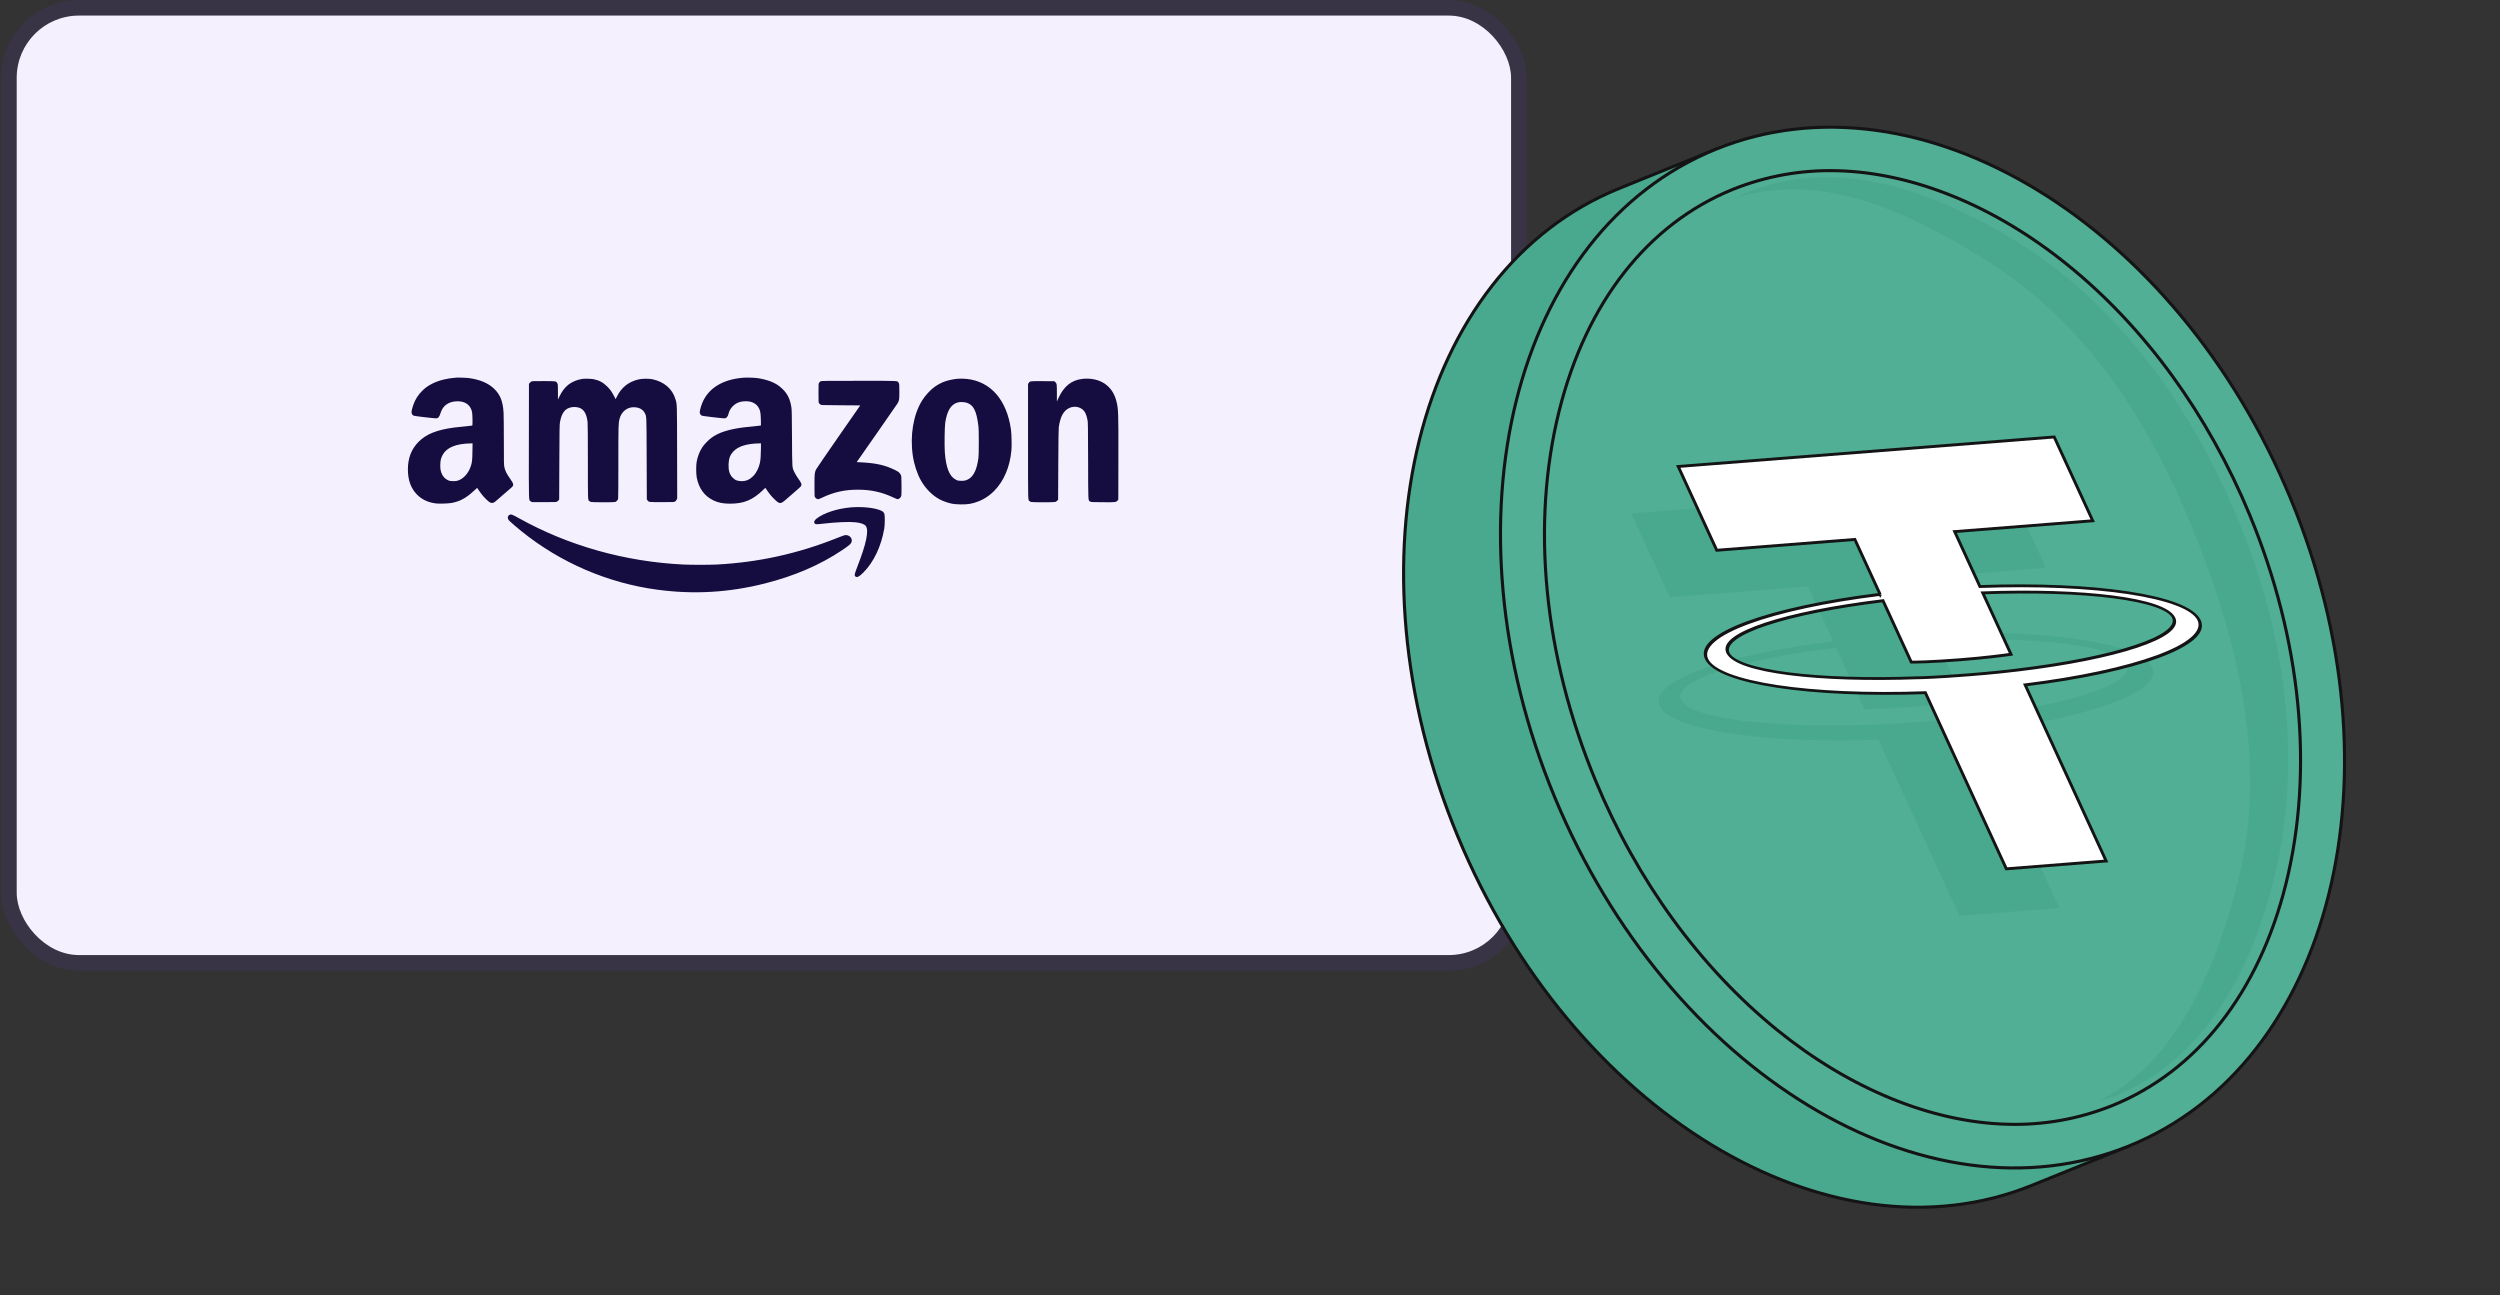 <svg width="803" height="416" viewBox="0 0 803 416" fill="none" xmlns="http://www.w3.org/2000/svg">
<rect x="0" y="0" width="803" height="416" fill="#333333" stroke="none"/>
<rect x="5.358" y="5" width="480" height="301.772" rx="20" fill="#F5F0FE"/>
<path fill-rule="evenodd" clip-rule="evenodd" d="M146.469 121.298C143.545 121.521 140.935 122.176 138.93 123.188C137.541 123.889 136.739 124.447 135.729 125.417C134.296 126.792 133.316 128.35 132.676 130.27C131.981 132.356 132.029 133.075 132.894 133.526C133.116 133.642 139.287 134.37 140.046 134.37C140.774 134.37 141.119 133.946 141.565 132.503C142.272 130.215 144.247 128.892 146.959 128.89C149.546 128.887 151.2 130.141 151.636 132.436C151.783 133.208 151.828 136.691 151.692 136.691C151.425 136.691 147.033 137.17 145.89 137.324C140.306 138.075 136.957 139.41 134.485 141.869C132.174 144.17 131.015 147.131 131.013 150.741C131.012 154.151 131.943 156.779 133.859 158.774C135.419 160.398 137.357 161.334 139.91 161.697C140.904 161.838 143.875 161.755 144.999 161.555C147.704 161.072 149.646 160.025 152.225 157.655L153.264 156.7L153.688 157.342C154.699 158.872 155.83 160.169 156.966 161.103C157.68 161.689 158.348 161.698 159.056 161.132C159.483 160.79 163.853 157.002 164.383 156.514C165.101 155.853 165.008 155.385 163.832 153.737C162.768 152.247 162.239 151.181 162.009 150.068C161.848 149.284 161.838 148.782 161.836 141.601C161.835 137.403 161.795 133.319 161.746 132.525C161.525 128.871 160.667 126.726 158.665 124.821C156.855 123.097 154.246 121.975 150.878 121.473C149.958 121.335 147.34 121.232 146.469 121.298ZM238.536 121.34C231.968 121.922 227.431 124.778 225.53 129.528C225.066 130.687 224.688 132.208 224.764 132.614C224.84 133.016 225.129 133.378 225.501 133.534C225.781 133.651 231.92 134.37 232.636 134.369C233.304 134.369 233.787 133.86 233.992 132.941C234.197 132.025 234.676 131.167 235.365 130.483C236.464 129.393 237.723 128.904 239.472 128.888C240.565 128.878 241.159 128.995 241.979 129.38C242.749 129.742 243.347 130.314 243.74 131.062C244.214 131.968 244.327 132.614 244.388 134.794C244.436 136.468 244.426 136.691 244.305 136.691C244.079 136.691 240.002 137.127 238.848 137.275C233.985 137.896 230.718 138.962 228.461 140.66C227.507 141.379 226.233 142.698 225.633 143.591C224.737 144.921 224.127 146.453 223.778 148.253C223.561 149.372 223.561 152.113 223.779 153.297C224.43 156.848 226.263 159.362 229.216 160.757C230.758 161.484 232.277 161.779 234.485 161.779C238.922 161.779 241.745 160.616 245.055 157.423L245.828 156.678L246.294 157.376C247.126 158.622 247.858 159.499 248.864 160.459C250.437 161.959 250.737 161.955 252.502 160.402C253.126 159.852 254.398 158.75 255.329 157.953C256.26 157.155 257.111 156.378 257.222 156.226C257.617 155.68 257.455 155.158 256.474 153.826C256.052 153.253 255.513 152.376 255.244 151.824C254.392 150.079 254.455 150.907 254.391 140.664C254.341 132.722 254.316 131.537 254.181 130.725C253.748 128.126 252.944 126.49 251.332 124.926C250.147 123.778 249.065 123.104 247.351 122.449C246.363 122.071 244.645 121.64 243.436 121.468C242.243 121.298 239.745 121.233 238.536 121.34ZM187.091 121.697C185.482 121.914 183.721 122.637 182.572 123.553C181.388 124.496 180.487 125.683 179.688 127.352L179.213 128.343L179.21 125.896C179.207 123.458 179.206 123.447 178.987 123.073C178.594 122.4 178.635 122.406 174.507 122.406C170.871 122.406 170.858 122.406 170.565 122.607C170.403 122.717 170.186 122.921 170.084 123.06L169.898 123.312L169.873 141.675C169.846 162.286 169.79 160.576 170.502 161.047L170.865 161.288H174.746C178.468 161.288 178.64 161.281 178.93 161.11C179.097 161.011 179.317 160.818 179.42 160.679L179.608 160.427L179.657 148.492C179.701 137.842 179.723 136.461 179.857 135.664C180.38 132.57 181.547 131.097 183.728 130.78C184.631 130.648 185.671 130.775 186.387 131.103C187.7 131.706 188.476 133.204 188.735 135.638C188.795 136.193 188.828 140.788 188.828 148.388C188.828 161.211 188.802 160.503 189.287 160.941C189.402 161.045 189.632 161.175 189.799 161.231C190.185 161.361 197.101 161.372 197.562 161.244C197.978 161.128 198.442 160.637 198.544 160.205C198.592 160.005 198.623 155.1 198.619 148.521C198.613 136.714 198.632 135.983 198.993 134.548C199.562 132.29 201.37 130.794 203.523 130.8C205.248 130.805 206.516 131.477 207.115 132.703C207.692 133.883 207.657 133.013 207.71 147.36L207.758 160.395L207.966 160.687C208.402 161.3 208.31 161.288 212.613 161.288C216.341 161.288 216.5 161.281 216.8 161.108C216.985 161 217.194 160.765 217.314 160.527L217.517 160.128L217.487 145.262C217.454 128.933 217.49 129.999 216.922 128.122C215.943 124.886 213.302 122.621 209.564 121.813C208.494 121.581 206.358 121.598 205.219 121.846C201.966 122.555 199.592 124.42 198.142 127.405L197.75 128.212L197.265 127.281C196.516 125.842 195.999 125.118 195.025 124.137C193.726 122.83 192.37 122.114 190.565 121.781C189.821 121.643 187.839 121.596 187.091 121.697ZM307.532 121.66C304.36 122.022 302.361 122.732 300.182 124.27C298.86 125.204 297.146 127.076 296.165 128.659C293.36 133.187 292.24 139.871 293.197 146.378C293.618 149.236 294.616 152.259 295.851 154.414C297.338 157.009 299.504 159.176 301.845 160.411C302.929 160.983 304.507 161.533 305.821 161.798C307.132 162.063 310.178 162.09 311.451 161.849C314.577 161.257 317.137 159.901 319.342 157.668C322.445 154.527 324.365 150.017 324.864 144.698C325.001 143.233 324.924 139.429 324.729 138.03C323.385 128.419 318.198 122.49 310.44 121.697C309.577 121.608 308.14 121.59 307.532 121.66ZM347.664 121.695C344.067 122.125 341.658 124.103 339.856 128.108L339.469 128.968L339.468 126.264C339.468 123.301 339.453 123.204 338.939 122.718L338.655 122.451L334.941 122.427C330.794 122.4 330.822 122.397 330.406 123.022L330.203 123.325V141.798C330.203 161.76 330.173 160.499 330.663 160.941C330.777 161.045 331.008 161.175 331.174 161.231C331.596 161.373 338.469 161.372 338.94 161.231C339.127 161.175 339.412 160.992 339.574 160.824L339.869 160.519L339.923 149.208C339.962 141.16 340.008 137.69 340.084 137.182C340.593 133.759 341.603 131.918 343.448 131.048C345.307 130.17 347.531 130.784 348.501 132.443C348.816 132.981 349.158 134.049 349.327 135.019C349.454 135.743 349.475 137.321 349.502 148.074C349.537 161.712 349.485 160.674 350.151 161.089C350.465 161.285 350.522 161.289 354.167 161.315C358.254 161.345 358.418 161.328 358.902 160.828L359.2 160.519L359.227 147.333C359.257 132.21 359.229 131.415 358.578 128.827C357.962 126.376 356.698 124.498 354.801 123.214C352.938 121.954 350.263 121.384 347.664 121.695ZM263.592 122.463C263.433 122.542 263.212 122.752 263.102 122.93C262.904 123.25 262.901 123.295 262.901 126.261C262.901 129.158 262.907 129.276 263.084 129.514C263.185 129.65 263.379 129.843 263.514 129.945C263.756 130.125 263.872 130.13 270.035 130.173L276.31 130.218L269.288 140.316C265.426 145.871 262.178 150.618 262.072 150.867C261.645 151.861 261.612 152.226 261.611 155.931C261.61 159.25 261.618 159.427 261.787 159.704C261.998 160.052 262.455 160.35 262.776 160.35C262.904 160.351 263.471 160.13 264.037 159.861C267.799 158.068 271.279 157.287 275.506 157.286C279.776 157.285 283.3 158.063 287.022 159.83C287.982 160.286 288.208 160.361 288.471 160.311C288.881 160.234 289.369 159.737 289.495 159.269C289.561 159.023 289.584 157.92 289.565 155.943C289.537 153.053 289.532 152.974 289.326 152.517C289.03 151.862 288.588 151.502 287.331 150.895C284.165 149.364 281.3 148.733 276.426 148.494L275.164 148.432L281.533 139.325C285.036 134.316 288.063 129.949 288.259 129.62C288.841 128.645 288.869 128.473 288.869 125.803C288.869 123.513 288.861 123.411 288.668 123.034C288.268 122.252 289.422 122.316 275.864 122.319C265.065 122.32 263.852 122.335 263.592 122.463ZM310.493 129.356C312.66 130.032 313.652 131.956 314.229 136.602C314.363 137.681 314.39 138.588 314.39 142.048C314.391 144.902 314.356 146.465 314.278 147.048C313.773 150.833 312.72 153.039 310.985 153.946C310.185 154.364 309.571 154.489 308.535 154.443C307.773 154.41 307.616 154.372 307.013 154.073C304.965 153.058 303.827 150.21 303.472 145.207C303.33 143.197 303.411 137.152 303.597 135.865C304.178 131.867 305.515 129.75 307.79 129.229C308.49 129.068 309.763 129.128 310.493 129.356ZM151.743 145.106C151.695 147.925 151.634 148.472 151.223 149.724C150.447 152.085 148.814 153.869 146.926 154.415C146.535 154.528 146.155 154.558 145.41 154.534C144.491 154.505 144.369 154.48 143.797 154.197C143.011 153.809 142.425 153.223 142.02 152.415C141.551 151.482 141.409 150.779 141.416 149.414C141.422 148.023 141.607 147.204 142.147 146.174C143.413 143.758 146.399 142.516 151.177 142.418L151.788 142.405L151.743 145.106ZM244.413 143.99C244.409 145.964 244.294 147.679 244.102 148.61C243.762 150.265 242.932 151.903 241.914 152.929C240.813 154.039 239.677 154.541 238.263 154.545C236.883 154.549 236.086 154.23 235.245 153.339C234.32 152.359 233.942 151.052 234.017 149.101C234.086 147.308 234.493 146.184 235.465 145.101C236.994 143.396 239.779 142.496 243.77 142.418L244.416 142.405L244.413 143.99ZM273.601 162.946C269.11 163.268 264.491 164.769 262.164 166.663C261.491 167.211 261.319 167.857 261.755 168.201C262.051 168.435 262.336 168.436 264.328 168.207C268.66 167.711 272.779 167.534 274.801 167.758C276.565 167.953 277.732 168.385 278.13 168.99C279.117 170.488 278.246 174.652 275.437 181.868C274.458 184.384 274.361 184.849 274.753 185.159C275.291 185.583 275.959 185.255 277.308 183.905C280.627 180.586 283.045 175.497 284.027 169.77C284.219 168.651 284.251 165.681 284.078 165.11C284.016 164.904 283.848 164.618 283.706 164.476C282.571 163.338 277.929 162.636 273.601 162.946ZM163.56 165.433C162.933 165.816 162.971 166.676 163.645 167.332C164.2 167.873 166.176 169.565 167.492 170.628C180.013 180.733 195.197 187.272 211.103 189.408C222.852 190.986 234.119 190.333 245.708 187.403C255.118 185.024 263.322 181.498 270.339 176.815C272.896 175.108 273.39 174.664 273.557 173.918C273.79 172.88 272.875 171.875 271.694 171.87C271.298 171.868 270.807 172.033 268.665 172.887C256.179 177.864 243.419 180.656 230.073 181.332C227.82 181.446 221.995 181.446 219.606 181.332C200.791 180.433 182.558 175.302 166.646 166.429C164.373 165.161 164.132 165.083 163.56 165.433Z" fill="#150D40"/>
<rect x="2.858" y="2.5" width="485" height="306.772" rx="22.5" stroke="#7234F5" stroke-opacity="0.1" stroke-width="5"/>
<path d="M520.066 60.527L551.24 47.895L553.596 53.531C611.422 51.728 674.035 98.889 704.602 172.715C735.169 246.542 724.021 323.589 681.538 362.444L683.871 368.08L652.702 380.712C587.418 407.167 504.825 356.944 468.194 268.524C431.563 180.103 454.788 86.988 520.066 60.527Z" fill="#48A98E" stroke="#141414"/>
<path d="M499.309 255.908C462.688 167.492 485.922 74.367 551.205 47.908C616.488 21.449 699.097 71.675 735.718 160.092C772.34 248.508 749.105 341.633 683.823 368.092C618.54 394.551 535.931 344.324 499.309 255.908Z" fill="#50AF95" stroke="#141414"/>
<path d="M644.813 361.111L644.816 361.111C656.32 361.454 667.769 359.415 678.43 355.126C705.686 344.075 725.522 318.832 734.222 283.961C743.306 247.55 739.192 205.442 722.605 165.389C709.17 132.953 688.95 105.191 664.14 85.103L664.14 85.103C640.832 66.208 614.563 55.484 590.233 54.842L590.232 54.842C578.718 54.496 567.259 56.535 556.589 60.826C529.333 71.877 509.502 97.12 500.802 131.992C491.718 168.403 495.832 210.51 512.42 250.564C525.855 282.999 546.074 310.756 570.879 330.878C594.193 349.767 620.461 360.491 644.813 361.111Z" fill="#50AF95" stroke="#141414"/>
<path d="M719.073 282.182C727.875 246.72 720.02 208.028 703.958 169.051C687.897 130.074 667.246 101.447 635.945 82.317C607.796 65.119 581.952 55.421 556.594 63.869C558.126 63.129 559.68 62.429 561.262 61.789C587.701 51.018 617.338 59.019 647.279 77.31C678.575 96.434 703.017 128.437 719.078 167.414C735.139 206.391 739.207 246.731 730.399 282.182C721.98 316.105 705.769 341.295 679.33 352.06C677.746 352.708 675.343 353.298 673.73 353.831C697.767 342.173 711.131 314.074 719.073 282.182Z" fill="#48A98E"/>
<path fill-rule="evenodd" clip-rule="evenodd" d="M601.122 232.784C602.05 232.775 606.813 232.663 617.178 231.85C625.422 231.203 631.172 230.518 633.185 230.268C664.459 226.492 685.917 219.576 683.137 213.529C680.356 207.482 654.256 204.305 621.799 205.508L630.872 225.238C628.851 225.538 623.033 226.327 614.789 226.974C604.896 227.75 599.769 227.764 598.842 227.759L589.773 208.035C558.573 211.82 537.167 218.732 539.941 224.765C542.715 230.798 568.759 233.987 601.149 232.775L601.122 232.784ZM588.836 206.001L580.72 188.352L536.366 191.832L523.989 164.918L644.751 155.443L657.127 182.357L612.78 185.836L620.893 203.478C657.632 202.158 687.729 206.532 691.312 214.323C694.894 222.114 670.774 230.736 635.425 235.079L661.432 291.635L629.38 294.15L603.363 237.573C566.706 238.888 536.657 234.516 533.078 226.732C529.498 218.948 553.551 210.332 588.841 205.993L588.836 206.001Z" fill="#48A98E"/>
<path fill-rule="evenodd" clip-rule="evenodd" d="M616.181 217.7C617.109 217.69 621.872 217.578 632.237 216.765C640.482 216.118 646.231 215.434 648.244 215.184C679.518 211.407 700.977 204.491 698.196 198.444C695.416 192.398 669.315 189.22 636.859 190.424L645.931 210.154C643.911 210.454 638.092 211.243 629.848 211.89C619.955 212.666 614.828 212.679 613.902 212.674L604.832 192.951C573.632 196.735 552.226 203.648 555 209.681C557.774 215.714 583.818 218.903 616.208 217.69L616.181 217.7ZM603.896 190.916L595.78 173.267L551.425 176.747L539.049 149.834L659.81 140.358L672.187 167.272L627.84 170.752L635.952 188.394C672.691 187.073 702.788 191.448 706.371 199.239C709.954 207.03 685.833 215.652 650.484 219.994L676.492 276.55L644.44 279.065L618.423 222.489C581.766 223.803 551.717 219.432 548.137 211.647C544.558 203.863 568.611 195.247 603.9 190.909L603.896 190.916Z" fill="white"/>
<path d="M616.181 217.7L616.352 218.156L615.858 217.268L616.181 217.7ZM636.859 190.424L636.36 190.463L636.142 189.988L636.672 189.968L636.859 190.424ZM645.931 210.154L646.43 210.115L646.624 210.538L646.175 210.604L645.931 210.154ZM629.848 211.89L630.057 212.344L629.848 211.89ZM613.902 212.674L614.064 213.13L613.594 213.128L613.403 212.714L613.902 212.674ZM604.832 192.951L604.601 192.499L605.112 192.437L605.33 192.912L604.832 192.951ZM616.208 217.69L616.022 217.235L616.532 218.122L616.208 217.69ZM603.896 190.916L604.396 191.21L603.901 192.051L603.397 190.956L603.896 190.916ZM595.78 173.267L595.571 172.813L596.069 172.774L596.278 173.228L595.78 173.267ZM551.425 176.747L551.634 177.202L551.136 177.241L550.927 176.787L551.425 176.747ZM539.049 149.834L538.55 149.873L538.341 149.419L538.84 149.379L539.049 149.834ZM659.81 140.358L659.602 139.904L660.1 139.865L660.309 140.319L659.81 140.358ZM672.187 167.272L672.685 167.233L672.894 167.687L672.395 167.726L672.187 167.272ZM627.84 170.752L627.341 170.791L627.132 170.336L627.631 170.297L627.84 170.752ZM635.952 188.394L636.138 188.85L635.653 188.867L635.454 188.433L635.952 188.394ZM650.484 219.994L649.986 220.034L649.786 219.6L650.253 219.542L650.484 219.994ZM676.492 276.55L676.99 276.511L677.199 276.966L676.701 277.005L676.492 276.55ZM644.44 279.065L644.648 279.52L644.15 279.559L643.941 279.105L644.44 279.065ZM618.423 222.489L618.237 222.033L618.721 222.016L618.921 222.449L618.423 222.489ZM616.011 217.244C616.921 217.235 621.67 217.123 632.029 216.311L632.446 217.219C622.073 218.033 617.297 218.146 616.352 218.156L616.011 217.244ZM632.029 216.311C640.263 215.664 646.005 214.981 648.012 214.732L648.476 215.636C646.458 215.886 640.7 216.572 632.446 217.219L632.029 216.311ZM648.014 214.731C663.633 212.846 676.782 210.177 685.671 207.233C690.119 205.76 693.475 204.225 695.541 202.699C696.575 201.936 697.267 201.188 697.621 200.47C697.973 199.754 697.978 199.094 697.698 198.484L698.694 198.405C699.109 199.306 699.052 200.185 698.641 201.02C698.231 201.852 697.459 202.667 696.383 203.461C694.23 205.05 690.788 206.615 686.31 208.098C677.346 211.068 664.13 213.746 648.475 215.636L648.014 214.731ZM697.698 198.484C697.417 197.873 696.827 197.26 695.863 196.648C694.897 196.033 693.589 195.443 691.95 194.889C688.673 193.783 684.188 192.864 678.742 192.166C667.858 190.772 653.255 190.278 637.045 190.879L636.672 189.968C652.919 189.366 667.594 189.859 678.57 191.264C684.053 191.967 688.644 192.9 692.057 194.053C693.763 194.629 695.204 195.269 696.323 195.981C697.447 196.695 698.28 197.504 698.694 198.405L697.698 198.484ZM637.357 190.384L646.43 210.115L645.433 210.193L636.36 190.463L637.357 190.384ZM646.175 210.604C644.145 210.906 638.314 211.696 630.057 212.344L629.639 211.435C637.87 210.789 643.677 210.002 645.687 209.704L646.175 210.604ZM630.057 212.344C620.15 213.121 615.007 213.135 614.064 213.13L613.74 212.218C614.649 212.223 619.76 212.211 629.639 211.435L630.057 212.344ZM613.403 212.714L604.334 192.99L605.33 192.912L614.4 212.635L613.403 212.714ZM605.063 193.403C589.481 195.293 576.363 197.962 567.495 200.905C563.058 202.378 559.711 203.911 557.649 205.435C556.618 206.197 555.928 206.943 555.575 207.66C555.224 208.374 555.219 209.033 555.498 209.641L554.502 209.72C554.088 208.82 554.145 207.943 554.555 207.11C554.964 206.279 555.734 205.466 556.808 204.673C558.955 203.085 562.388 201.523 566.856 200.04C575.798 197.072 588.983 194.393 604.601 192.499L605.063 193.403ZM555.498 209.641C555.778 210.25 556.367 210.862 557.328 211.473C558.293 212.087 559.598 212.677 561.233 213.23C564.503 214.335 568.977 215.254 574.412 215.952C585.272 217.346 599.845 217.84 616.022 217.235L616.395 218.146C600.181 218.753 585.537 218.259 574.584 216.853C569.112 216.151 564.531 215.217 561.126 214.066C559.423 213.491 557.985 212.851 556.868 212.14C555.747 211.427 554.915 210.619 554.502 209.72L555.498 209.641ZM616.532 218.122L616.505 218.131L615.858 217.268L615.885 217.259L616.532 218.122ZM603.397 190.956L595.281 173.307L596.278 173.228L604.394 190.877L603.397 190.956ZM595.988 173.722L551.634 177.202L551.217 176.293L595.571 172.813L595.988 173.722ZM550.927 176.787L538.55 149.873L539.547 149.794L551.924 176.708L550.927 176.787ZM538.84 149.379L659.602 139.904L660.019 140.813L539.257 150.288L538.84 149.379ZM660.309 140.319L672.685 167.233L671.688 167.311L659.312 140.398L660.309 140.319ZM672.395 167.726L628.048 171.206L627.631 170.297L671.978 166.818L672.395 167.726ZM628.338 170.712L636.451 188.355L635.454 188.433L627.341 170.791L628.338 170.712ZM635.767 187.938C654.158 187.277 670.908 188.04 683.524 189.951C689.828 190.905 695.132 192.151 699.105 193.664C703.039 195.162 705.857 196.997 706.87 199.2L705.873 199.278C705.094 197.585 702.806 195.952 698.941 194.48C695.115 193.023 689.927 191.796 683.666 190.848C671.154 188.954 654.485 188.19 636.138 188.85L635.767 187.938ZM706.87 199.2C707.882 201.402 706.89 203.536 704.559 205.525C702.206 207.534 698.377 209.495 693.359 211.338C683.316 215.025 668.411 218.272 650.716 220.446L650.253 219.542C667.906 217.373 682.736 214.138 692.695 210.481C697.678 208.652 701.417 206.725 703.683 204.791C705.973 202.836 706.651 200.971 705.873 199.278L706.87 199.2ZM650.982 219.955L676.99 276.511L675.993 276.59L649.986 220.034L650.982 219.955ZM676.701 277.005L644.648 279.52L644.231 278.611L676.283 276.096L676.701 277.005ZM643.941 279.105L617.924 222.528L618.921 222.449L644.938 279.026L643.941 279.105ZM618.608 222.945C600.258 223.602 583.541 222.838 570.947 220.929C564.654 219.975 559.359 218.73 555.393 217.218C551.465 215.721 548.651 213.887 547.639 211.687L548.636 211.608C549.414 213.3 551.698 214.931 555.557 216.402C559.377 217.858 564.556 219.084 570.805 220.031C583.295 221.925 599.931 222.689 618.237 222.033L618.608 222.945ZM547.639 211.687C546.627 209.487 547.616 207.354 549.939 205.366C552.286 203.359 556.105 201.399 561.111 199.558C571.13 195.873 586.003 192.628 603.669 190.457L604.132 191.361C586.508 193.527 571.71 196.76 561.775 200.414C556.804 202.242 553.076 204.167 550.816 206.1C548.534 208.053 547.858 209.916 548.636 211.608L547.639 211.687ZM604.4 191.203L604.396 191.21L603.396 190.623L603.4 190.615L604.4 191.203Z" fill="#141414"/>
</svg>
